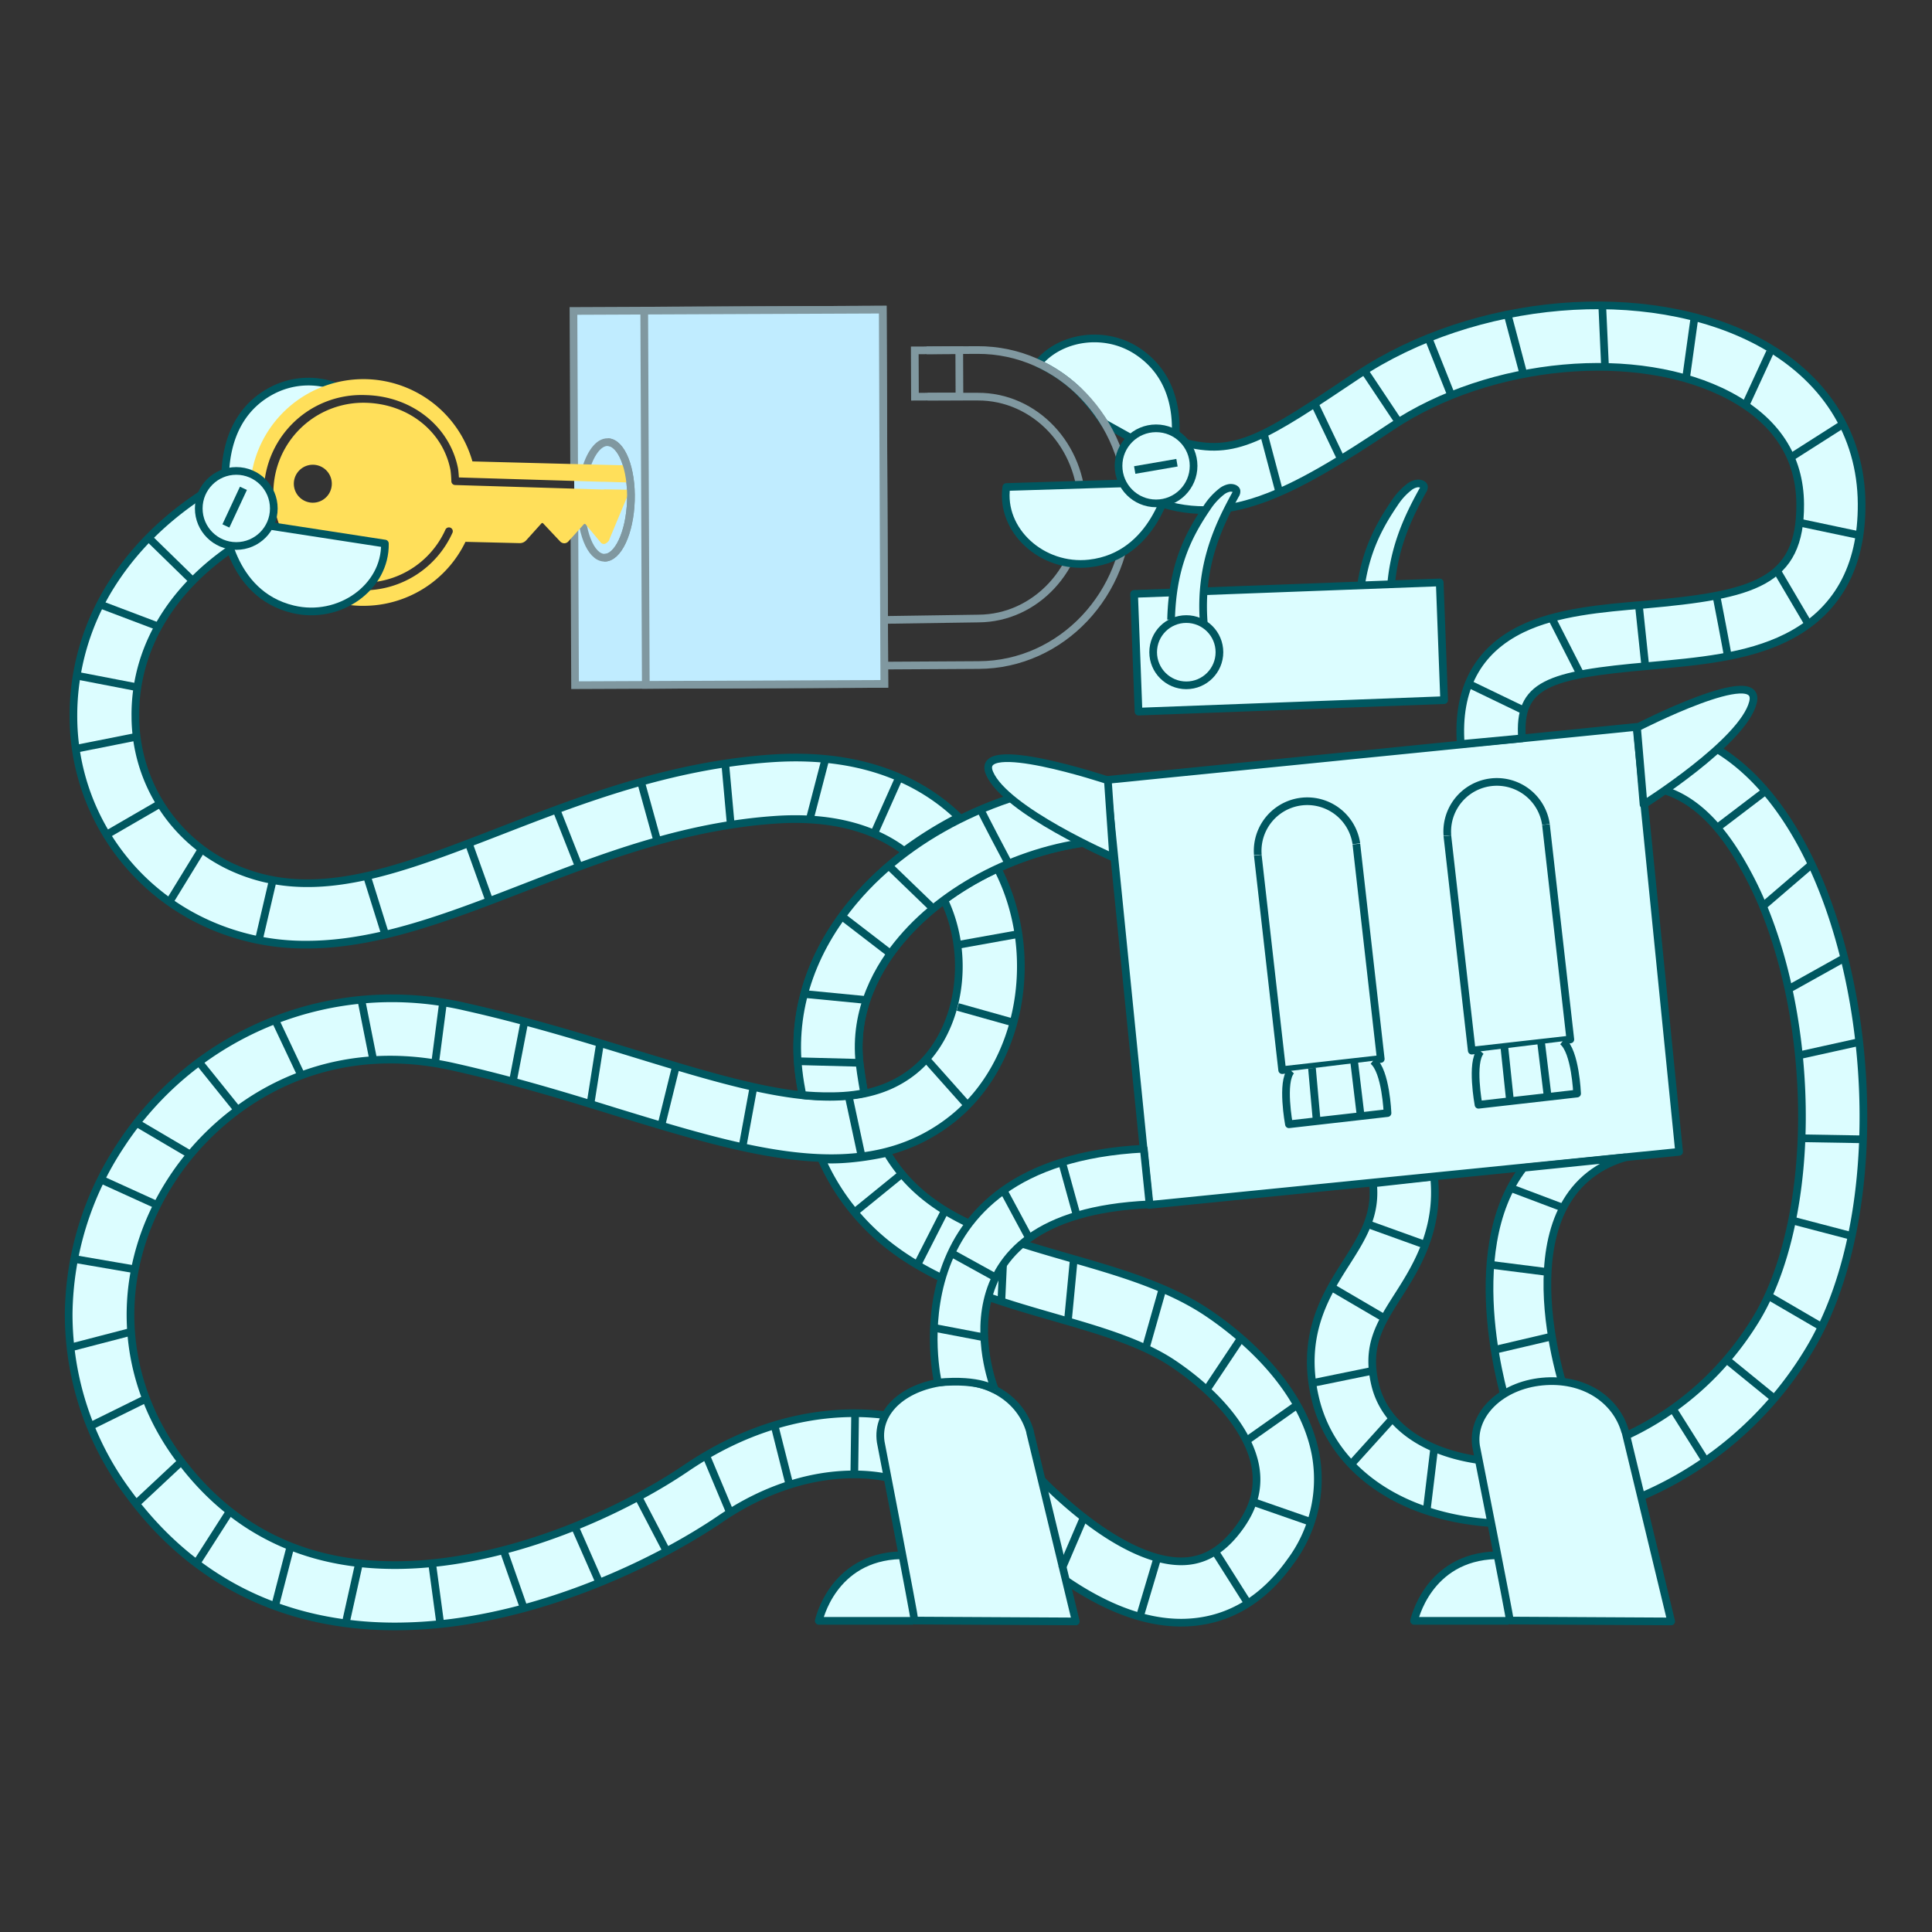 <svg xmlns="http://www.w3.org/2000/svg" viewBox="0 0 400 400"><rect x="0" y="0" width="400" height="400" fill="#333333" stroke="none"/><defs><style>.cls-1,.cls-2{fill:#c0ecff;}.cls-1,.cls-2,.cls-6{stroke:#8098a0;}.cls-1,.cls-6{stroke-miterlimit:10;}.cls-1,.cls-2,.cls-3,.cls-6{stroke-width:1.59px;}.cls-2,.cls-3{stroke-linejoin:round;}.cls-3{fill:#dcfdff;stroke:#005760;}.cls-4,.cls-6{fill:none;}.cls-5{fill:#ffdf5a;}</style></defs><title>Circuit7bGrowwwKit</title><g id="Layer_1" data-name="Layer 1"><polyline class="cls-1" points="118.87 97.43 118.73 64.38 182.77 64.11 183.1 141.59 119.06 141.86 118.9 103.17"/><rect class="cls-1" x="119.51" y="78.27" width="77.48" height="49.38" transform="translate(260.53 -55.73) rotate(89.76)"/><path class="cls-2" d="M121.06,97.88c1-3.82,2.79-6.4,4.78-6.34,2.85.09,5,5.52,4.78,12.13s-2.68,11.89-5.52,11.8-5-5.52-4.78-12.13"/><path class="cls-3" d="M53.48,99.66l-6.62,2.7S44.25,87,56.52,80.76a16.22,16.22,0,0,1,14-.32S60.89,84.8,57.86,88.2C55.82,90.49,53.48,99.66,53.48,99.66Z"/><path class="cls-4" d="M94.81,96.92C93.08,88.24,85.24,82,75.73,81.79a20.22,20.22,0,0,0-1,40.42h.51a20.2,20.2,0,0,0,18.39-11.83.8.8,0,1,0-1.45-.66,18.63,18.63,0,1,1-16.5-26.34c8.76.21,16,5.9,17.56,13.85.09.46.18,1.91.2,2.43a.79.79,0,0,0,.77.75l30.29.92h.6l-2.68-.08,0-1.59L95,98.84C95,98.21,94.89,97.34,94.81,96.92Z"/><path class="cls-5" d="M125.08,101.34h-.57l-30.29-.92a.79.79,0,0,1-.77-.75c0-.52-.11-2-.2-2.43-1.58-8-8.8-13.64-17.56-13.85a18.63,18.63,0,1,0,16.5,26.34.8.8,0,1,1,1.45.66,20.2,20.2,0,0,1-18.39,11.83h-.51a20.22,20.22,0,1,1,1-40.42c9.51.23,17.35,6.45,19.08,15.13.08.42.15,1.29.19,1.92l27.48.83h0l2,.06.58,0h0l5.15.16-.62-3.55c-.44,0-31.79-.82-31.79-.82a23.47,23.47,0,1,0-23.14,29.9h.58a23.44,23.44,0,0,0,21.12-13.25l11.2.27a1.82,1.82,0,0,0,1.39-.6l3.14-3.49a.24.24,0,0,1,.17-.07.19.19,0,0,1,.18.07l3.55,3.77a1.23,1.23,0,0,0,.84.35,1.13,1.13,0,0,0,.83-.38l3.21-3.56a.21.21,0,0,1,.17-.08.35.35,0,0,1,.16.06l3.19,3.82a.8.8,0,0,0,.87.24c.31-.11.9-.6.9-.93l4.28-10.25-5.4-.09Zm-60.3,2.74h-.1a4,4,0,0,1-1.49-.33,3.93,3.93,0,1,1,1.59.33Z"/><path class="cls-3" d="M312.79,315.47a58.34,58.34,0,0,1-9.49-.76c-16.33-2.66-27.91-12.08-31-25.21s2.25-21.54,6.54-28.25c3.4-5.34,6.09-9.78,5.42-16.24l12.65-1.4c1.13,10.87-3.57,18.56-7.35,24.48-3.91,6.13-6.73,10.55-4.87,18.51s9.41,13.73,20.65,15.56a45.87,45.87,0,0,0,7.27.57c16.89,0,38-8.6,50.81-29.37,6.4-10.37,9.91-26.46,9.64-44.13-.27-17.48-4.15-34.69-10.65-47.23-4.36-8.41-11.11-18.51-22.33-19.21l-1.19-12.24c14.39-.28,26.4,9.35,34.82,25.6,7.37,14.23,11.77,33.5,12.07,52.88.32,20.33-3.78,38.44-11.54,51a74.71,74.71,0,0,1-33.3,29.3A70.14,70.14,0,0,1,312.79,315.47Z"/><line class="cls-3" x1="283.28" y1="253.48" x2="295.05" y2="257.72"/><line class="cls-3" x1="276.07" y1="266.74" x2="286.57" y2="272.89"/><line class="cls-3" x1="284.13" y1="283.81" x2="272.25" y2="286.24"/><line class="cls-3" x1="288.17" y1="293.84" x2="279.99" y2="302.89"/><line class="cls-3" x1="296.92" y1="300" x2="295.37" y2="312.8"/><line class="cls-3" x1="346.26" y1="291.55" x2="353.04" y2="302.31"/><line class="cls-3" x1="357.76" y1="281.74" x2="367.2" y2="289.43"/><line class="cls-3" x1="366.19" y1="268.33" x2="376.74" y2="274.48"/><line class="cls-3" x1="370.91" y1="252.64" x2="382.83" y2="255.76"/><line class="cls-3" x1="373.13" y1="235.67" x2="385.38" y2="235.88"/><line class="cls-3" x1="372.44" y1="218.5" x2="384.42" y2="215.85"/><line class="cls-3" x1="370.43" y1="204.71" x2="381.46" y2="198.56"/><line class="cls-3" x1="365.34" y1="187.32" x2="375.09" y2="178.95"/><line class="cls-3" x1="355.48" y1="171.42" x2="365.23" y2="164"/><path class="cls-3" d="M242.57,95.38s4.46-14.95-7-22.61c-6.8-4.56-16.07-3.08-20.63,2.47a30,30,0,0,1,8.23,5.61,46.87,46.87,0,0,1,5.5,6.79Z"/><rect class="cls-3" x="233.25" y="155.77" width="110.26" height="88.42" transform="translate(-18.5 29.74) rotate(-5.72)"/><path class="cls-3" d="M183.67,238.7c7.8,13.21,22.12,17.22,38.12,21.83,9.77,2.82,19.87,5.73,28,11.12,5.87,3.9,19.82,14.57,22.61,29.56a28.54,28.54,0,0,1-5.26,22.15c-5.47,7.68-12.38,11.89-20.53,12.52-.69.05-1.38.08-2.07.08-14.69,0-29.27-11.71-39.09-21.8l9.12-8.85c11.69,12,23,18.53,31.06,17.91,4.27-.33,7.92-2.69,11.14-7.22,2.9-4.07,3.92-8.15,3.12-12.48-1.32-7.09-7.73-15-17.14-21.29-6.51-4.32-15.25-6.83-24.5-9.5-11.35-3.27-23.09-6.66-32.92-13.86A46.58,46.58,0,0,1,170.1,240s5,.56,13.57-1.32"/><path class="cls-6" d="M192.05,82.12h10.37C214.28,82.06,224,92.32,224,105s-9.56,23-21.42,23.06l-19.52.29"/><path class="cls-6" d="M183.59,137.8l19.06-.11c17.11-.08,31-14.76,30.89-32.74S219.48,72.4,202.38,72.47l-10.54.06"/><rect class="cls-6" x="189.23" y="72.72" width="9.59" height="9.21" transform="translate(270.53 -117.03) rotate(89.76)"/><path class="cls-3" d="M312.14,291.33s-10.33-31.84,3.27-49.55l21-2.15c-26.35,7.92-12.31,48.76-12.31,48.76Z"/><path class="cls-3" d="M244.71,91.51c11.13,3.1,17-.9,36.31-13.81,24.3-16.19,60-19.21,83-7,13.71,7.28,21.31,19.2,21.41,33.57.09,13.17-5.12,22.48-15.5,27.69-8.29,4.16-18.48,5-28.33,5.9-21.24,1.85-27.29,3.81-26.48,15l-12.69,1.19c-.82-11.36,3.46-19.39,12.71-23.86,7.13-3.45,16.4-4.26,25.35-5,22.49-2,32.33-4.52,32.22-20.83-.07-9.75-5-17.29-14.65-22.42-18.86-10-49.57-7.21-69.93,6.36-21.16,14.11-34.54,21.27-50.13,15.06"/><path class="cls-3" d="M309.69,322c-14.15.4-16.92,13.58-16.92,13.58l19.56,0"/><path class="cls-3" d="M336.55,296.53,346,335.7l-33.4-.18c0-.77-7-36.15-7-36.15-.95-6.54,5.17-12.51,13.69-13.33s15.28,3.64,17.19,10.36Z"/><path class="cls-3" d="M198.51,169.17C192,162.87,180.13,155.68,160,157c-21.19,1.4-39.83,8.62-56.27,15-22.22,8.61-39.77,15.41-56.7,7.06a34.42,34.42,0,0,1-19-30.63c-.21-15.62,9.27-29.66,26-38.52L48,98.68C37.16,104.43,28.75,112,23,121.15a50.67,50.67,0,0,0-7.8,27.48,47.07,47.07,0,0,0,26.14,41.85,48.89,48.89,0,0,0,22.1,5.1c14.64,0,29.45-5.74,44.83-11.7,16.35-6.34,33.26-12.9,52.51-14.17,10.81-.71,19.86,1.52,26.42,6.48A81.19,81.19,0,0,1,198.51,169.17Z"/><path class="cls-3" d="M195.38,186.15c5.89,12.1,3.31,28-6.28,35.63-12.78,10.12-32.76,4-58.06-3.75-10.38-3.18-22.15-6.78-34.57-9.56A67,67,0,0,0,25,237.1a64.38,64.38,0,0,0-10.78,34.82,62,62,0,0,0,12.13,37c13.3,18.33,32.32,27.82,55.45,27.82a93.34,93.34,0,0,0,11.28-.71c22-2.72,43.36-12.92,56.08-21.56,19.36-13.15,35.16-8.42,35.82-8.22h0l4-12.08c-.89-.29-22.13-7.05-46.92,9.79-11.49,7.8-30.78,17-50.5,19.45-23.7,2.94-42.16-4.45-54.86-21.95-12.54-17.29-12.93-39.28-1-57.41,10-15.25,30.55-29.35,58.09-23.19,11.94,2.67,23,6,33.62,9.31,16.36,5,31.41,9.62,44.7,9.62,9.22,0,17.6-2.22,25-8.07,14.57-11.53,18.48-34.53,9.33-52.06,0,0-3.32,1.51-5.68,2.93A59.92,59.92,0,0,0,195.38,186.15Z"/><path class="cls-3" d="M186.44,322c-14.16.4-16.92,13.58-16.92,13.58l19.56,0"/><path class="cls-3" d="M213.27,296.4c-1.91-6.72-8.68-11.18-17.2-10.36s-14.68,5.94-13.73,12.48c0,0,7,36.23,7,37l33.39.18-9.46-39.17Z"/><g id="_Group_" data-name="&lt;Group&gt;"><path class="cls-3" d="M229.12,161.48l.42,12.52c-16.2.85-33,8.89-42.85,20.49C182,200,176.67,209,178,220.26c.25,2.25.94,6.08.94,6.08-5.4,1.2-12.79.4-12.79.4v0c-.32-1.71-.59-3.2-.79-5-1.43-12.49,2.6-24.74,11.66-35.41,12.17-14.36,32.31-23.76,52.14-24.81Z"/><path class="cls-3" d="M229.13,161.48h0c-19.83,1.05-40,10.45-52.14,24.81-9.06,10.67-13.09,22.92-11.66,35.41.2,1.81.47,3.3.79,5v0s7.39.8,12.79-.4c0,0-.69-3.83-.94-6.08-1.29-11.27,4-20.24,8.73-25.77,9.83-11.6,26.65-19.64,42.85-20.49l-.42-12.52"/></g><path class="cls-3" d="M206,287.76s-2.93-2.36-11.81-1.52c0,0-10.71-45.66,42.62-48.42L238,249.35c-46.86,2.12-32,38.41-32,38.41"/><path class="cls-3" d="M46.28,107.39s1,15.57,14.41,18.76c9.54,2.28,19.16-4.51,19-13.61Z"/><circle class="cls-3" cx="48.92" cy="105.27" r="7.77"/><path class="cls-3" d="M242.12,99.79s-2.92,15.33-16.58,16.87c-9.75,1.1-18.47-6.82-17.19-15.83Z"/><circle class="cls-3" cx="239.35" cy="96.45" r="7.77"/><path class="cls-3" d="M229.37,161.56s-27.81-9.26-24.5-1.48,25.61,17.44,25.61,17.44Z"/><path class="cls-3" d="M338.93,150.64s26.07-13.4,24-5.2-22.65,21.14-22.65,21.14Z"/><line class="cls-3" x1="50.4" y1="101.1" x2="46.77" y2="108.89"/><line class="cls-3" x1="31.05" y1="111.62" x2="39.64" y2="120"/><line class="cls-3" x1="32.75" y1="129.7" x2="21.13" y2="125.3"/><line class="cls-3" x1="16.14" y1="139.93" x2="28.11" y2="142.24"/><line class="cls-3" x1="28.03" y1="152.58" x2="16.06" y2="154.96"/><line class="cls-3" x1="22.62" y1="172.49" x2="32.84" y2="166.57"/><line class="cls-3" x1="41.51" y1="176.23" x2="35.1" y2="186.69"/><line class="cls-3" x1="56.45" y1="182.36" x2="53.59" y2="194.6"/><line class="cls-3" x1="76.06" y1="181.68" x2="79.67" y2="193.21"/><line class="cls-3" x1="101.18" y1="186.13" x2="97.13" y2="174.84"/><line class="cls-3" x1="119.79" y1="179.29" x2="115.34" y2="168"/><line class="cls-3" x1="136.01" y1="173.81" x2="132.75" y2="162.04"/><line class="cls-3" x1="151.28" y1="170.55" x2="150.17" y2="158.3"/><line class="cls-3" x1="167.74" y1="169.27" x2="170.84" y2="157.35"/><line class="cls-3" x1="181.1" y1="172.3" x2="186.03" y2="161.24"/><path class="cls-3" d="M203.07,167.66c0,.32,5.67,11,5.67,11"/><line class="cls-3" x1="193.16" y1="188.07" x2="184.09" y2="179.32"/><line class="cls-3" x1="174.5" y1="189.87" x2="184.15" y2="197.29"/><line class="cls-3" x1="179.43" y1="207.05" x2="166.86" y2="205.83"/><line class="cls-3" x1="165.41" y1="219.72" x2="177.31" y2="220.03"/><line class="cls-3" x1="198.26" y1="195.64" x2="210.63" y2="193.42"/><line class="cls-3" x1="198.29" y1="208.48" x2="209.55" y2="211.64"/><line class="cls-3" x1="191.89" y1="219.39" x2="200.16" y2="228.67"/><line class="cls-3" x1="175.69" y1="226.85" x2="178.32" y2="239.09"/><line class="cls-3" x1="153.78" y1="237.14" x2="155.97" y2="225.25"/><line class="cls-3" x1="136.97" y1="232.81" x2="139.93" y2="220.83"/><line class="cls-3" x1="122.23" y1="228.67" x2="124.24" y2="215.95"/><line class="cls-3" x1="106.17" y1="223.97" x2="108.5" y2="211.89"/><line class="cls-3" x1="90.13" y1="219.77" x2="91.72" y2="207.6"/><line class="cls-3" x1="77.25" y1="219.29" x2="74.86" y2="207.28"/><line class="cls-3" x1="56.97" y1="211.18" x2="62.3" y2="222.47"/><line class="cls-3" x1="41.23" y1="219.93" x2="49.1" y2="229.71"/><line class="cls-3" x1="39.08" y1="238.85" x2="28.42" y2="232.57"/><line class="cls-3" x1="21.03" y1="244.26" x2="32.4" y2="249.43"/><line class="cls-3" x1="27.79" y1="262.79" x2="15.3" y2="260.64"/><line class="cls-3" x1="27.07" y1="275.75" x2="14.83" y2="278.93"/><line class="cls-3" x1="30.25" y1="289.58" x2="19.12" y2="295.07"/><line class="cls-3" x1="28.66" y1="310.9" x2="37.09" y2="303.02"/><line class="cls-3" x1="40.91" y1="323.3" x2="47.43" y2="313.12"/><line class="cls-3" x1="57.05" y1="332.13" x2="59.99" y2="320.76"/><line class="cls-3" x1="74.31" y1="323.78" x2="71.6" y2="335.94"/><line class="cls-3" x1="89.49" y1="323.86" x2="91.08" y2="335.63"/><line class="cls-3" x1="104.28" y1="321.07" x2="108.5" y2="333.08"/><line class="cls-3" x1="124" y1="327.43" x2="119.07" y2="316.22"/><line class="cls-3" x1="137.84" y1="320.83" x2="132.12" y2="309.86"/><line class="cls-3" x1="150.96" y1="312.72" x2="146.19" y2="301.35"/><line class="cls-3" x1="163.37" y1="307.08" x2="160.42" y2="295.39"/><line class="cls-3" x1="176.88" y1="305.09" x2="177.04" y2="292.77"/><line class="cls-3" x1="224.51" y1="313.88" x2="219.86" y2="324.73"/><line class="cls-3" x1="239.6" y1="322.61" x2="235.99" y2="334.72"/><line class="cls-3" x1="251.58" y1="321.23" x2="258.36" y2="331.94"/><line class="cls-3" x1="259.58" y1="311" x2="271.3" y2="315.08"/><line class="cls-3" x1="258.23" y1="298.17" x2="268.25" y2="291.1"/><line class="cls-3" x1="256.96" y1="277.02" x2="249.96" y2="287.52"/><line class="cls-3" x1="237.24" y1="279.01" x2="240.58" y2="267.24"/><line class="cls-3" x1="221.1" y1="273.44" x2="222.29" y2="260.96"/><line class="cls-3" x1="207.34" y1="268.99" x2="207.66" y2="261.99"/><line class="cls-3" x1="190.1" y1="261.51" x2="195.65" y2="250.62"/><line class="cls-3" x1="177.24" y1="250.74" x2="186.43" y2="243.27"/><line class="cls-3" x1="193.58" y1="274.95" x2="203.34" y2="276.81"/><line class="cls-3" x1="197" y1="259.45" x2="205.88" y2="264.35"/><line class="cls-3" x1="207.9" y1="246.72" x2="212.95" y2="256.11"/><line class="cls-3" x1="220.01" y1="241.07" x2="222.89" y2="251.51"/><line class="cls-3" x1="304.11" y1="141.6" x2="315.16" y2="146.93"/><line class="cls-3" x1="321.29" y1="128" x2="327.09" y2="139.38"/><line class="cls-3" x1="340.61" y1="137.63" x2="339.34" y2="125.54"/><path class="cls-3" d="M357.71,135.88c0-.48-2.31-12.33-2.31-12.33"/><line class="cls-3" x1="367.89" y1="118.14" x2="374.17" y2="128.8"/><line class="cls-3" x1="372.95" y1="108.28" x2="384.88" y2="110.8"/><line class="cls-3" x1="371.15" y1="94.45" x2="381.56" y2="87.82"/><line class="cls-3" x1="361.36" y1="83.95" x2="366.45" y2="72.9"/><line class="cls-3" x1="349.09" y1="78.2" x2="350.79" y2="65.98"/><line class="cls-3" x1="331.74" y1="63.48" x2="332.3" y2="75.84"/><line class="cls-3" x1="312.22" y1="65.42" x2="315.32" y2="77.11"/><line class="cls-3" x1="295.76" y1="70.04" x2="300.45" y2="81.81"/><line class="cls-3" x1="289.4" y1="87.13" x2="282.56" y2="76.87"/><line class="cls-3" x1="272.23" y1="83.71" x2="277.55" y2="94.85"/><line class="cls-3" x1="261.65" y1="89.76" x2="264.83" y2="101.76"/><line class="cls-3" x1="243.68" y1="95.8" x2="234.93" y2="97.31"/><path class="cls-3" d="M299.67,173a10.27,10.27,0,0,1,20.4-2.31"/><polyline class="cls-3" points="320.07 170.71 325.12 215.21 304.71 217.52 299.66 173.03"/><path class="cls-3" d="M306.56,217.66c-2.08,2.29-.45,11.07-.45,11.07l20.41-2.32s-.34-8.72-3-10.82"/><path class="cls-3" d="M260.42,177a10.27,10.27,0,0,1,20.4-2.31"/><polyline class="cls-3" points="280.82 174.75 285.87 219.25 265.46 221.56 260.41 177.06"/><path class="cls-3" d="M267.31,221.7c-2.08,2.29-.45,11.07-.45,11.07l20.41-2.32s-.34-8.72-3-10.82"/><line class="cls-3" x1="271.63" y1="221.15" x2="272.59" y2="231.88"/><line class="cls-3" x1="280.38" y1="219.95" x2="281.65" y2="230.53"/><line class="cls-3" x1="311.47" y1="216.87" x2="312.66" y2="228.16"/><line class="cls-3" x1="319.07" y1="215.86" x2="320.39" y2="226.7"/><line class="cls-3" x1="309.04" y1="279.57" x2="320.81" y2="276.81"/><line class="cls-3" x1="308.62" y1="261.86" x2="320.28" y2="263.34"/><line class="cls-3" x1="312.75" y1="245.96" x2="323.14" y2="249.88"/><path class="cls-3" d="M281.26,127.39c.29-10.68,3.26-17.07,7.46-23.22a13.49,13.49,0,0,1,3-3.3,3.57,3.57,0,0,1,1.62-.76c.63-.09,1.34.13,1.46.57a1.18,1.18,0,0,1-.22.85C291,108,287.1,116.15,288,128"/><rect class="cls-3" x="235.23" y="121.78" width="63.32" height="24.39" transform="translate(-4.83 10.09) rotate(-2.15)"/><path class="cls-3" d="M242.46,128.3c.28-10.68,3.25-17.07,7.45-23.22a13.68,13.68,0,0,1,3-3.3,3.68,3.68,0,0,1,1.62-.76c.63-.09,1.34.13,1.46.58a1.19,1.19,0,0,1-.22.85c-3.54,6.5-7.44,14.62-6.55,26.44"/><circle class="cls-3" cx="245.61" cy="135.03" r="6.86"/><path class="cls-6" d="M125.84,91.54c2.85.09,5,5.52,4.78,12.13s-2.68,11.89-5.52,11.8"/></g></svg>